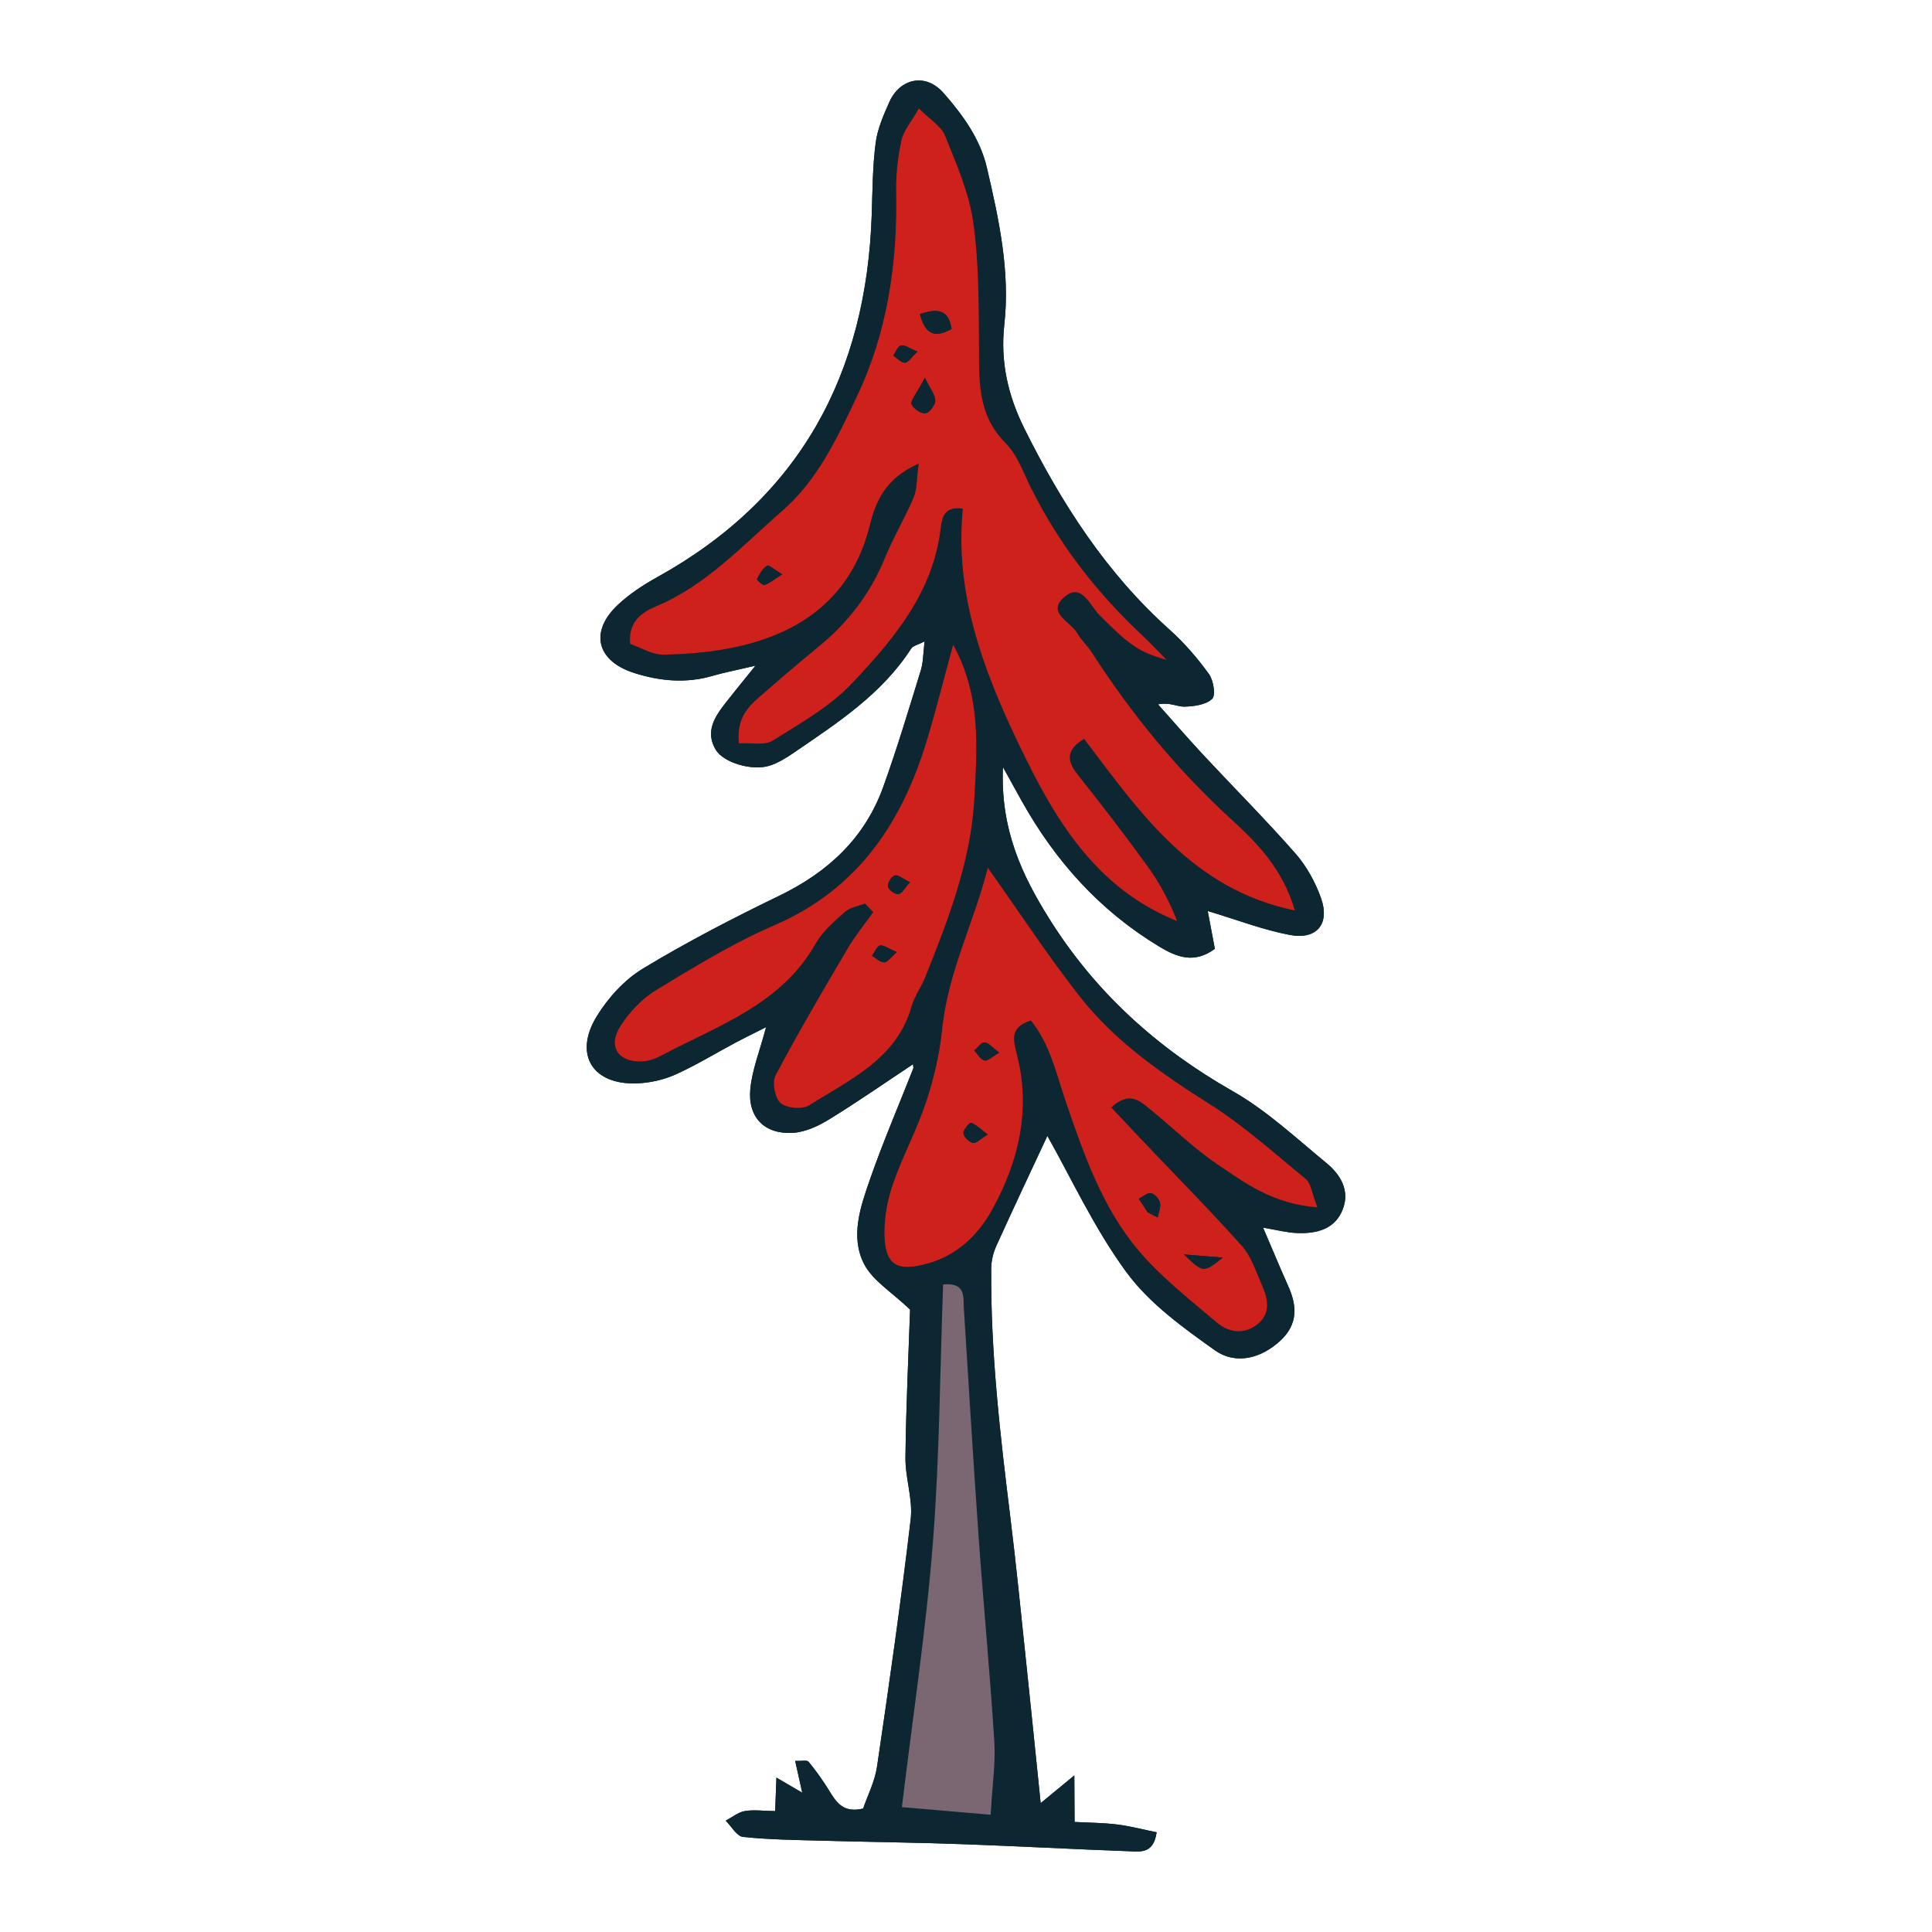 <?xml version="1.0" encoding="UTF-8" standalone="no"?>
<svg
   xmlns:dc="http://purl.org/dc/elements/1.1/"
   xmlns:cc="http://creativecommons.org/ns#"
   xmlns:rdf="http://www.w3.org/1999/02/22-rdf-syntax-ns#"
   xmlns:svg="http://www.w3.org/2000/svg"
   xmlns="http://www.w3.org/2000/svg"
   xmlns:sodipodi="http://sodipodi.sourceforge.net/DTD/sodipodi-0.dtd"
   xmlns:inkscape="http://www.inkscape.org/namespaces/inkscape"
   version="1.1"
   id="downloadSvg"
   x="0px"
   y="0px"
   viewBox="0 0 1200 1200"
   enable-background="new 0 0 1200 1200"
   xml:space="preserve"
   height="256"
   width="256"
   sodipodi:docname="Flat Design Trees Master 8a1.svg"
   inkscape:version="0.92.3 (2405546, 2018-03-11)"><defs
   id="defs20189" /><sodipodi:namedview
   pagecolor="#ffffff"
   bordercolor="#666666"
   borderopacity="1"
   objecttolerance="10"
   gridtolerance="10"
   guidetolerance="10"
   inkscape:pageopacity="0"
   inkscape:pageshadow="2"
   inkscape:window-width="1920"
   inkscape:window-height="1001"
   id="namedview20187"
   showgrid="false"
   inkscape:zoom="2.6074563"
   inkscape:cx="-90.618358"
   inkscape:cy="102.44348"
   inkscape:window-x="-9"
   inkscape:window-y="-9"
   inkscape:window-maximized="1"
   inkscape:current-layer="g20184" />
<g
   id="g20184">
	<path
   d="m 750.138,565.856 c 18.191,5.447 34.235,11.66 50.861,14.836 16.932,3.235 25.24,-6.888 19.452,-23.021 -3.534,-9.85 -8.958,-19.708 -15.839,-27.544 -18.411,-20.965 -38.155,-40.756 -57.187,-61.183 -9.591,-10.294 -18.786,-20.955 -28.16,-31.45 7.431,-1.432 11.966,1.539 16.418,1.417 5.964,-0.163 13.407,-1.136 17.217,-4.837 2.334,-2.267 0.802,-11.56 -2.048,-15.488 -7.176,-9.887 -15.327,-19.364 -24.429,-27.51 -39.292,-35.167 -67.072,-78.43 -90.261,-125.102 -10.099,-20.328 -14.911,-41.371 -12.363,-64.307 3.688,-33.176 -3.356,-65.512 -10.818,-97.478 C 608.84,86.452 598.368,71.793 586.102,57.828 574.6,44.734 558.748,49.106 552.458,63.229 c -3.64,8.173 -7.415,16.74 -8.556,25.464 -1.907,14.571 -1.958,29.404 -2.433,44.138 -3.206,99.538 -44.522,176.523 -133.352,225.713 -8.561,4.741 -16.984,10.295 -24.119,16.922 -17.974,16.693 -13.631,35.06 9.981,42.569 15.868,5.045 32.175,6.577 48.627,1.759 6.798,-1.991 13.793,-3.307 26.642,-6.327 -8.683,10.788 -13.708,16.878 -18.562,23.101 -6.767,8.673 -12.822,17.838 -6.162,29.063 4.834,8.147 22.778,13.427 33.607,9.909 5.325,-1.73 10.336,-4.874 15.013,-8.072 27.003,-18.461 54.58,-36.304 72.829,-64.663 1.082,-1.682 3.988,-2.194 8.302,-4.407 -0.883,7.25 -0.756,12.82 -2.313,17.872 -7.478,24.246 -14.755,48.587 -23.345,72.448 -11.44,31.779 -34.239,52.942 -64.499,67.601 -28.815,13.958 -57.37,28.715 -84.738,45.267 -11.439,6.918 -21.611,18.094 -28.68,29.589 -14.623,23.774 -2.617,42.875 25.136,41.726 8.012,-0.332 16.441,-2.235 23.741,-5.505 12.694,-5.686 24.632,-13.047 36.941,-19.605 5.96,-3.176 12.04,-6.124 19.318,-9.81 -3.922,14.773 -8.635,26.375 -9.79,38.319 -1.716,17.738 8.885,28.452 26.579,27.327 7.684,-0.489 15.748,-4.28 22.497,-8.425 17.612,-10.819 34.594,-22.662 51.953,-34.18 0.083,1.136 0.411,2.013 0.157,2.662 -8.996,22.918 -18.757,45.568 -26.851,68.798 -5.917,16.98 -12.397,35.566 -3.707,52.553 5.326,10.409 17.208,17.474 28.597,28.39 -0.95,28.01 -2.518,59.949 -2.88,91.902 -0.145,12.787 4.722,25.88 3.254,38.36 -6.035,51.292 -13.364,102.44 -20.894,153.541 -1.367,9.276 -5.908,18.086 -8.638,26.096 -12.372,2.991 -16.685,-3.895 -21.141,-11.186 -3.818,-6.245 -8.133,-12.234 -12.76,-17.903 -0.929,-1.139 -4.253,-0.329 -8.316,-0.492 1.582,7.098 2.89,12.964 4.404,19.753 -5.511,-3.221 -9.898,-5.785 -16.047,-9.378 -0.319,8.453 -0.542,14.321 -0.786,20.789 -7.577,-0.101 -13.438,-0.978 -18.968,0.01 -4.136,0.737 -7.844,3.874 -11.743,5.943 3.564,3.512 6.845,9.663 10.74,10.078 16.29,1.733 32.759,1.897 49.17,2.352 28.733,0.797 57.482,1.104 86.205,2.131 35.323,1.262 70.622,3.191 105.945,4.481 6.172,0.225 13.746,1.071 15.592,-11.816 -8.086,-1.649 -16.234,-3.825 -24.525,-4.86 -8.732,-1.091 -17.6,-1.092 -26.442,-1.57 -0.051,-9.472 -0.094,-17.246 -0.158,-28.93 -8.096,6.675 -13.167,10.856 -20.908,17.239 -3.136,-30.52 -5.982,-58.861 -8.976,-87.186 -3.191,-30.177 -6.147,-60.385 -9.876,-90.496 -6.353,-51.305 -12.277,-102.628 -11.871,-154.429 0.037,-4.719 1.259,-9.765 3.216,-14.079 11.053,-24.379 22.499,-48.58 31.669,-68.249 14.606,25.79 29.036,57.354 49.166,84.742 14.149,19.251 34.991,34.316 54.87,48.402 13.345,9.456 29.195,4.726 40.706,-5.987 10.833,-10.083 10.454,-21.333 4.932,-33.687 -5.193,-11.621 -10.071,-23.381 -15.687,-36.477 8.385,1.389 14.704,3.108 21.078,3.346 12.133,0.454 23.646,-2.244 28.47,-14.905 4.397,-11.537 -1.469,-21.361 -9.965,-28.358 -18.996,-15.644 -37.34,-32.856 -58.53,-44.908 -46.847,-26.645 -85.277,-61.429 -113.74,-106.848 -16.931,-27.018 -30.572,-55.598 -28.896,-94.394 5.531,9.98 8.561,15.485 11.625,20.971 20.821,37.285 48.44,68.137 85.282,90.407 11.068,6.69 21.868,10.958 34.727,1.516 -1.536,-8.132 -2.997,-15.866 -4.437,-23.487 z"
   id="path20152"
   inkscape:connector-curvature="0"
   style="display:inline;fill:#0c2731;fill-opacity:1" />
	<path
   d="m 750.138,565.856 c 1.44,7.621 2.902,15.354 4.439,23.487 -12.859,9.441 -23.659,5.174 -34.727,-1.516 -36.842,-22.271 -64.461,-53.122 -85.282,-90.407 -3.064,-5.486 -6.094,-10.99 -11.625,-20.971 -1.676,38.796 11.964,67.377 28.896,94.394 28.462,45.419 66.893,80.203 113.74,106.848 21.19,12.052 39.534,29.264 58.53,44.908 8.496,6.997 14.362,16.821 9.965,28.358 -4.825,12.661 -16.338,15.359 -28.47,14.905 -6.374,-0.239 -12.693,-1.957 -21.078,-3.346 5.615,13.096 10.493,24.857 15.687,36.477 5.522,12.354 5.901,23.604 -4.932,33.687 -11.511,10.714 -27.361,15.443 -40.706,5.987 -19.879,-14.086 -40.721,-29.151 -54.87,-48.402 -20.13,-27.388 -34.56,-58.952 -49.166,-84.742 -9.17,19.668 -20.616,43.87 -31.669,68.249 -1.956,4.314 -3.179,9.359 -3.216,14.079 -0.406,51.802 5.519,103.124 11.871,154.429 3.728,30.112 6.685,60.319 9.876,90.496 2.994,28.325 5.84,56.666 8.976,87.186 7.74,-6.383 12.811,-10.563 20.908,-17.239 0.063,11.684 0.106,19.458 0.158,28.93 8.842,0.479 17.71,0.479 26.442,1.57 8.291,1.035 16.439,3.211 24.525,4.86 -1.846,12.887 -9.42,12.042 -15.592,11.816 -35.323,-1.289 -70.622,-3.219 -105.945,-4.481 -28.723,-1.027 -57.472,-1.334 -86.205,-2.131 -16.411,-0.455 -32.88,-0.619 -49.17,-2.352 -3.895,-0.415 -7.176,-6.565 -10.74,-10.078 3.899,-2.068 7.607,-5.205 11.743,-5.943 5.529,-0.985 11.391,-0.109 18.968,-0.01 0.244,-6.468 0.466,-12.336 0.786,-20.789 6.148,3.593 10.536,6.157 16.047,9.378 -1.514,-6.789 -2.822,-12.655 -4.404,-19.753 4.063,0.163 7.387,-0.647 8.316,0.492 4.626,5.669 8.942,11.658 12.76,17.903 4.456,7.292 8.769,14.177 21.141,11.186 2.73,-8.009 7.271,-16.82 8.638,-26.096 7.531,-51.101 14.86,-102.249 20.894,-153.541 1.468,-12.48 -3.399,-25.573 -3.254,-38.36 0.362,-31.953 1.93,-63.892 2.88,-91.902 -11.388,-10.916 -23.271,-17.981 -28.597,-28.39 -8.69,-16.987 -2.21,-35.573 3.707,-52.553 8.094,-23.229 17.855,-45.88 26.851,-68.798 0.254,-0.649 -0.074,-1.526 -0.157,-2.662 -17.359,11.518 -34.341,23.361 -51.953,34.18 -6.749,4.146 -14.813,7.937 -22.497,8.425 -17.694,1.126 -28.295,-9.589 -26.579,-27.327 1.155,-11.944 5.868,-23.546 9.79,-38.319 -7.278,3.685 -13.359,6.634 -19.318,9.81 -12.309,6.558 -24.247,13.919 -36.941,19.605 -7.3,3.27 -15.729,5.173 -23.741,5.505 -27.753,1.149 -39.759,-17.953 -25.136,-41.726 7.07,-11.494 17.242,-22.67 28.68,-29.589 27.368,-16.552 55.923,-31.309 84.738,-45.267 30.261,-14.659 53.06,-35.822 64.499,-67.601 8.59,-23.862 15.867,-48.203 23.345,-72.448 1.558,-5.052 1.43,-10.622 2.313,-17.872 -4.313,2.213 -7.22,2.725 -8.302,4.407 -18.249,28.359 -45.826,46.202 -72.829,64.663 -4.677,3.198 -9.688,6.342 -15.013,8.072 -10.829,3.518 -28.773,-1.762 -33.607,-9.909 -6.66,-11.225 -0.606,-20.39 6.162,-29.063 4.855,-6.223 9.879,-12.313 18.562,-23.101 -12.849,3.02 -19.844,4.336 -26.642,6.327 -16.452,4.818 -32.759,3.286 -48.627,-1.759 -23.613,-7.509 -27.955,-25.876 -9.981,-42.569 7.135,-6.627 15.558,-12.181 24.119,-16.922 88.83,-49.19 130.145,-126.175 133.352,-225.713 0.475,-14.734 0.526,-29.567 2.433,-44.138 1.141,-8.724 4.916,-17.291 8.556,-25.464 6.29,-14.123 22.142,-18.495 33.644,-5.401 12.266,13.965 22.739,28.624 26.879,46.361 7.462,31.966 14.506,64.303 10.818,97.478 -2.549,22.936 2.263,43.979 12.363,64.307 23.189,46.672 50.969,89.935 90.261,125.102 9.102,8.146 17.253,17.623 24.429,27.51 2.85,3.928 4.382,13.22 2.048,15.488 -3.81,3.701 -11.253,4.674 -17.217,4.837 -4.452,0.122 -8.987,-2.849 -16.418,-1.417 9.374,10.495 18.569,21.156 28.16,31.45 19.032,20.427 38.776,40.218 57.187,61.183 6.881,7.836 12.304,17.693 15.839,27.544 5.789,16.133 -2.52,26.256 -19.452,23.021 -16.628,-3.175 -32.672,-9.388 -50.863,-14.836 z m 54.148,-0.333 c -7.781,-26.265 -23.617,-42.081 -39.706,-56.807 -33.616,-30.767 -62.056,-65.54 -86.617,-103.708 -2.657,-4.129 -6.502,-7.534 -8.911,-11.776 -3.965,-6.979 -18.603,-12.387 -8.759,-21.692 11.283,-10.666 16.506,4.385 22.548,10.433 18.587,18.608 23.979,22.814 41.783,27.91 -5.751,-5.807 -10.176,-10.574 -14.912,-15.008 -28.469,-26.645 -52.018,-56.945 -69.412,-91.944 -4.745,-9.547 -8.477,-20.474 -15.726,-27.726 -17.809,-17.816 -16.358,-39.37 -16.515,-61.476 -0.18,-25.404 -0.019,-51.073 -3.642,-76.101 -2.647,-18.285 -10.476,-36.001 -17.472,-53.379 -2.359,-5.86 -9.258,-9.899 -16.202,-16.911 -4.993,8.817 -9.587,13.954 -10.844,19.804 -2.219,10.336 -3.46,21.127 -3.259,31.692 0.836,44.083 -5.185,86.752 -24.195,126.986 -12.292,26.014 -24.62,52.409 -46.732,71.643 -24.677,21.465 -47.037,46.124 -78.332,59.21 -8.679,3.629 -17.375,9.531 -15.942,23.306 6.923,2.338 13.786,6.735 20.574,6.619 53.826,-0.914 112.122,-15.475 128.291,-80.551 3.646,-14.673 9.616,-28.986 30.315,-38.067 -1.321,9.672 -0.944,15.816 -3.092,20.897 -5.428,12.837 -12.682,24.915 -17.944,37.809 -8.923,21.862 -22.655,39.788 -40.805,54.688 -12.704,10.429 -25.193,21.127 -37.579,31.933 -7.457,6.506 -13.724,13.82 -12.229,28.384 7.632,-0.444 15.85,1.493 20.882,-1.653 17.247,-10.784 35.711,-21.158 49.431,-35.711 25.883,-27.454 50.56,-56.651 55.062,-96.817 0.694,-6.195 2.346,-13.316 13.697,-11.564 -5.228,52.372 12.498,99.765 34.424,145.615 21.917,45.831 47.024,89.746 98.706,110.53 -4.756,-11.957 -10.652,-23.284 -18.048,-33.531 -13.927,-19.295 -28.455,-38.178 -43.271,-56.806 -6.731,-8.464 -8.809,-15.245 3.505,-22.862 34.484,45.441 66.7,93.291 130.928,106.631 z m 13.958,184.371 c -3.583,-9.23 -4.006,-14.926 -7.059,-17.437 -19.599,-16.124 -38.671,-33.291 -60.025,-46.789 -30.09,-19.018 -58.998,-39.172 -80.942,-67.271 -19.398,-24.838 -36.728,-51.286 -56.673,-79.422 -8.492,33.979 -24.851,65.04 -28.367,100.474 -1.517,15.287 -5.186,30.636 -10.023,45.25 -5.655,17.086 -14.407,33.138 -20.342,50.15 -3.432,9.84 -5.541,20.703 -5.454,31.082 0.164,19.709 7.465,24.304 26.913,18.817 18.519,-5.225 31.456,-17.815 40.318,-34.039 16.215,-29.684 23.612,-61.26 15.225,-94.921 -2.32,-9.31 -5.251,-17.67 8.495,-21.93 12.09,14.907 15.887,33.564 21.853,50.921 11.257,32.745 22.632,65.626 45.288,92.236 14.137,16.604 31.773,30.346 48.523,44.571 7.357,6.248 16.993,7.375 25.093,0.91 8.659,-6.911 6.357,-16.176 2.552,-24.753 -3.631,-8.185 -6.469,-17.387 -12.239,-23.838 -20.143,-22.515 -41.414,-44.025 -62.239,-65.934 -6.324,-6.654 -12.587,-13.363 -18.932,-20.103 11.288,-10.393 17.732,-4.099 24.011,1.003 14.023,11.395 27.032,24.232 41.935,34.296 17.211,11.623 34.445,24.63 62.089,26.727 z M 537.314,561.205 c 1.706,1.776 3.412,3.551 5.119,5.327 -5.358,7.527 -11.299,14.711 -15.968,22.642 -15.313,26.017 -30.619,52.066 -44.734,78.732 -2.277,4.302 -0.464,14.13 3.098,17.214 3.739,3.237 13.546,4.087 17.783,1.397 25.308,-16.065 54.342,-28.687 63.619,-61.576 1.754,-6.219 5.908,-11.72 8.342,-17.797 14.344,-35.808 28.436,-71.942 30.575,-110.839 1.746,-31.751 4.329,-64.212 -13.136,-95.834 -5.772,21.177 -10.498,40.167 -16.136,58.883 -15.551,51.632 -43.01,92.989 -95.105,115.447 -25.495,10.991 -49.471,25.767 -73.293,40.21 -8.729,5.292 -16.541,13.608 -22.087,22.26 -8.167,12.74 -1.347,22.784 13.741,21.972 3.937,-0.212 8.077,-1.72 11.609,-3.599 35.164,-18.705 74.441,-31.599 95.878,-69.545 4.32,-7.646 11.606,-13.847 18.324,-19.819 3.142,-2.791 8.187,-3.449 12.371,-5.075 z m 77.998,565.983 c 1.005,-18.223 3.121,-32.022 2.265,-45.634 -2.669,-42.435 -6.736,-84.78 -9.748,-127.197 -3.359,-47.313 -6.169,-94.665 -9.181,-142.003 -0.452,-7.102 1.381,-15.728 -12.869,-14.588 -1.961,53.618 -2.163,107.364 -6.373,160.796 -4.265,54.125 -12.493,107.938 -19.224,163.873 18.852,1.626 34.793,3 55.13,4.753 z"
   style="display:inline;fill:#0c2731;fill-opacity:1"
   id="path20154"
   inkscape:connector-curvature="0" />
	<path
   d="m 804.286,565.523 c -64.228,-13.34 -96.444,-61.19 -130.93,-106.63 -12.313,7.618 -10.236,14.399 -3.505,22.862 14.816,18.627 29.344,37.51 43.271,56.806 7.396,10.246 13.292,21.573 18.048,33.531 -51.682,-20.784 -76.789,-64.699 -98.706,-110.53 -21.926,-45.85 -39.651,-93.243 -34.424,-145.615 -11.35,-1.752 -13.002,5.369 -13.697,11.564 -4.502,40.166 -29.179,69.363 -55.062,96.817 -13.72,14.553 -32.184,24.926 -49.431,35.711 -5.031,3.146 -13.25,1.21 -20.882,1.653 -1.495,-14.564 4.772,-21.878 12.229,-28.384 12.385,-10.806 24.875,-21.504 37.579,-31.933 18.15,-14.9 31.882,-32.826 40.805,-54.688 5.263,-12.894 12.517,-24.972 17.944,-37.809 2.148,-5.081 1.772,-11.225 3.092,-20.897 -20.699,9.082 -26.669,23.394 -30.315,38.067 -16.169,65.076 -74.465,79.637 -128.291,80.551 -6.788,0.115 -13.652,-4.281 -20.574,-6.619 -1.433,-13.775 7.263,-19.677 15.942,-23.306 31.295,-13.086 53.656,-37.745 78.332,-59.21 22.112,-19.234 34.44,-45.63 46.732,-71.643 19.01,-40.233 25.031,-82.903 24.195,-126.986 -0.201,-10.565 1.04,-21.356 3.259,-31.692 1.256,-5.85 5.85,-10.986 10.844,-19.804 6.944,7.012 13.842,11.05 16.202,16.911 6.996,17.377 14.825,35.093 17.472,53.379 3.623,25.029 3.462,50.698 3.642,76.101 0.157,22.106 -1.294,43.66 16.515,61.476 7.25,7.252 10.982,18.18 15.726,27.726 17.394,34.999 40.942,65.299 69.412,91.944 4.737,4.434 9.161,9.201 14.912,15.008 -17.804,-5.096 -23.197,-9.302 -41.783,-27.91 -6.042,-6.048 -11.265,-21.099 -22.548,-10.433 -9.843,9.305 4.794,14.714 8.759,21.692 2.409,4.242 6.254,7.647 8.911,11.776 24.56,38.168 53.001,72.941 86.617,103.708 16.091,14.725 31.927,30.541 39.708,56.806 z M 571.379,195.102 c 3.411,13.011 9.532,14.897 19.677,9.234 -1.768,-11.317 -7.645,-13.359 -19.677,-9.234 z m 3.073,39.556 c -5.573,10.558 -9.099,14.369 -8.265,16.346 1.178,2.792 5.734,5.965 8.555,5.714 2.413,-0.215 6.117,-4.988 6.173,-7.805 0.07,-3.523 -3.009,-7.107 -6.463,-14.255 z M 485.839,356.71 c -4.58,-2.71 -8.233,-6.045 -9.404,-5.33 -2.804,1.713 -4.626,5.231 -6.296,8.316 -0.193,0.357 3.606,4.046 4.653,3.672 3.28,-1.17 6.128,-3.546 11.047,-6.658 z m 83.984,-138.319 c -4.946,-2.038 -7.865,-4.351 -10.181,-3.854 -1.957,0.419 -3.216,4.093 -4.784,6.326 2.419,1.608 4.842,4.449 7.256,4.442 1.993,-0.006 3.977,-3.38 7.709,-6.914 z"
   style="display:inline;fill:#cf211b"
   id="path20156"
   inkscape:connector-curvature="0" />
	<path
   d="m 818.244,749.894 c -27.644,-2.098 -44.879,-15.104 -62.088,-26.727 -14.903,-10.065 -27.912,-22.902 -41.935,-34.296 -6.279,-5.102 -12.723,-11.397 -24.011,-1.003 6.344,6.739 12.608,13.449 18.932,20.103 20.825,21.909 42.095,43.419 62.239,65.934 5.77,6.451 8.608,15.653 12.239,23.838 3.805,8.577 6.107,17.843 -2.552,24.753 -8.101,6.465 -17.736,5.338 -25.093,-0.91 -16.75,-14.225 -34.387,-27.967 -48.523,-44.571 -22.656,-26.609 -34.031,-59.491 -45.288,-92.236 -5.967,-17.357 -9.764,-36.014 -21.853,-50.921 -13.746,4.26 -10.815,12.62 -8.495,21.93 8.387,33.661 0.99,65.238 -15.225,94.921 -8.862,16.224 -21.8,28.814 -40.318,34.039 -19.448,5.486 -26.749,0.891 -26.913,-18.817 -0.087,-10.379 2.022,-21.241 5.454,-31.082 5.934,-17.012 14.687,-33.064 20.342,-50.15 4.837,-14.614 8.506,-29.963 10.023,-45.25 3.516,-35.433 19.875,-66.495 28.367,-100.474 19.944,28.136 37.275,54.584 56.673,79.422 21.945,28.099 50.853,48.253 80.942,67.271 21.354,13.498 40.426,30.665 60.025,46.789 3.052,2.512 3.475,8.207 7.058,17.437 z m -82.86,29.266 c 12.054,11.535 12.054,11.535 24.11,1.942 -9.012,-0.726 -14.644,-1.18 -24.11,-1.942 z m -22.556,-26.17 c 2.071,1.064 4.141,2.128 6.211,3.193 0.583,-3.072 2.109,-6.364 1.461,-9.151 -0.556,-2.392 -3.362,-5.502 -5.61,-5.912 -2.23,-0.406 -5.006,2.164 -7.543,3.428 1.828,2.814 3.654,5.628 5.481,8.442 z m -99.353,-48.324 c -4.688,-3.534 -7.217,-6.247 -10.308,-7.27 -0.905,-0.3 -4.964,4.356 -4.757,6.464 0.227,2.311 3.438,5.498 5.867,6.055 1.935,0.444 4.648,-2.492 9.198,-5.249 z m 7.153,-50.825 c -4.298,-3.224 -6.607,-6.279 -9.031,-6.373 -2.093,-0.081 -4.318,3.205 -6.485,5.002 2.084,2.194 3.866,5.574 6.349,6.205 1.967,0.5 4.794,-2.373 9.167,-4.834 z"
   style="display:inline;fill:#cf211b"
   id="path20158"
   inkscape:connector-curvature="0" />
	<path
   d="m 537.314,561.205 c -4.183,1.625 -9.229,2.283 -12.371,5.076 -6.718,5.971 -14.004,12.173 -18.324,19.819 -21.438,37.945 -60.715,50.839 -95.878,69.545 -3.531,1.879 -7.672,3.387 -11.609,3.599 -15.088,0.812 -21.908,-9.233 -13.741,-21.972 5.546,-8.652 13.357,-16.968 22.087,-22.26 23.823,-14.443 47.799,-29.219 73.293,-40.21 52.095,-22.458 79.555,-63.815 95.105,-115.447 5.638,-18.716 10.363,-37.706 16.136,-58.883 17.465,31.623 14.882,64.083 13.136,95.834 -2.139,38.897 -16.231,75.031 -30.575,110.839 -2.434,6.077 -6.588,11.578 -8.342,17.797 -9.277,32.889 -38.312,45.511 -63.619,61.576 -4.237,2.69 -14.044,1.84 -17.783,-1.397 -3.562,-3.084 -5.375,-12.913 -3.098,-17.214 14.115,-26.666 29.42,-52.714 44.734,-78.732 4.668,-7.931 10.609,-15.116 15.968,-22.642 -1.707,-1.777 -3.413,-3.552 -5.119,-5.328 z m 27.892,-13.254 c -4.413,-2.107 -7.445,-4.792 -9.458,-4.172 -2.061,0.635 -4.596,4.778 -4.204,6.88 0.38,2.045 4.326,4.899 6.485,4.72 2.07,-0.171 3.855,-3.78 7.177,-7.428 z m -8.18,43.429 c -5.064,-2.159 -8.016,-4.547 -10.436,-4.094 -1.978,0.369 -3.322,4.128 -4.947,6.384 2.503,1.474 5.014,4.082 7.508,4.067 2.056,-0.013 4.094,-3.134 7.875,-6.357 z"
   style="display:inline;fill:#cf211b;fill-opacity:1"
   id="path20160"
   inkscape:connector-curvature="0" />
	<path
   d="m 615.312,1127.188 c -20.337,-1.753 -36.279,-3.127 -55.13,-4.752 6.731,-55.935 14.959,-109.748 19.224,-163.873 4.21,-53.432 4.412,-107.178 6.373,-160.796 14.25,-1.14 12.418,7.486 12.869,14.588 3.012,47.337 5.822,94.69 9.181,142.003 3.012,42.417 7.079,84.762 9.748,127.197 0.856,13.611 -1.26,27.41 -2.265,45.633 z"
   id="path20162"
   inkscape:connector-curvature="0"
   style="display:inline;fill:#7a6771" />
	<path
   d="m 571.379,195.102 c 12.032,-4.125 17.909,-2.084 19.677,9.234 -10.145,5.663 -16.266,3.777 -19.677,-9.234 z"
   style="display:inline;fill:#0c2731;fill-opacity:1"
   id="path20164"
   inkscape:connector-curvature="0" />
	<path
   d="m 574.452,234.658 c 3.454,7.148 6.533,10.732 6.463,14.254 -0.056,2.817 -3.76,7.59 -6.173,7.805 -2.821,0.251 -7.377,-2.922 -8.555,-5.714 -0.834,-1.976 2.692,-5.787 8.265,-16.345 z"
   style="fill:#0c2731;fill-opacity:1"
   id="path20166"
   inkscape:connector-curvature="0" />
	<path
   d="m 485.839,356.71 c -4.919,3.113 -7.767,5.488 -11.047,6.658 -1.047,0.374 -4.846,-3.315 -4.653,-3.672 1.67,-3.086 3.491,-6.604 6.296,-8.316 1.171,-0.716 4.824,2.62 9.404,5.33 z"
   style="fill:#0c2731;fill-opacity:1"
   id="path20168"
   inkscape:connector-curvature="0" />
	<path
   d="m 569.823,218.391 c -3.732,3.534 -5.716,6.908 -7.709,6.914 -2.414,0.007 -4.837,-2.834 -7.256,-4.442 1.568,-2.233 2.827,-5.907 4.784,-6.326 2.316,-0.497 5.235,1.816 10.181,3.854 z"
   style="fill:#0c2731;fill-opacity:1"
   id="path20170"
   inkscape:connector-curvature="0" />
	<path
   d="m 735.384,779.16 c 9.466,0.762 15.098,1.216 24.11,1.942 -12.056,9.593 -12.056,9.593 -24.11,-1.942 z"
   style="fill:#0c2731;fill-opacity:1"
   id="path20172"
   inkscape:connector-curvature="0" />
	<path
   d="m 712.828,752.99 c -1.827,-2.814 -3.653,-5.629 -5.48,-8.442 2.537,-1.264 5.312,-3.833 7.543,-3.428 2.247,0.41 5.053,3.52 5.61,5.912 0.648,2.787 -0.878,6.079 -1.461,9.151 -2.071,-1.065 -4.142,-2.129 -6.212,-3.193 z"
   style="fill:#0c2731;fill-opacity:1"
   id="path20174"
   inkscape:connector-curvature="0" />
	<path
   d="m 613.475,704.666 c -4.55,2.757 -7.263,5.693 -9.199,5.249 -2.429,-0.557 -5.64,-3.744 -5.867,-6.055 -0.207,-2.108 3.852,-6.764 4.757,-6.464 3.091,1.023 5.621,3.737 10.309,7.27 z"
   style="fill:#0c2731;fill-opacity:1"
   id="path20176"
   inkscape:connector-curvature="0" />
	<path
   d="m 620.628,653.841 c -4.373,2.461 -7.2,5.334 -9.166,4.835 -2.483,-0.631 -4.265,-4.011 -6.349,-6.205 2.167,-1.798 4.392,-5.084 6.485,-5.002 2.423,0.094 4.732,3.148 9.03,6.372 z"
   style="fill:#0c2731;fill-opacity:1"
   id="path20178"
   inkscape:connector-curvature="0" />
	<path
   d="m 565.206,547.951 c -3.322,3.648 -5.107,7.257 -7.177,7.428 -2.159,0.178 -6.105,-2.675 -6.485,-4.72 -0.391,-2.102 2.143,-6.246 4.204,-6.88 2.012,-0.62 5.045,2.065 9.458,4.172 z"
   style="display:inline;fill:#0c2731;fill-opacity:1"
   id="path20180"
   inkscape:connector-curvature="0" />
	<path
   d="m 557.026,591.38 c -3.782,3.223 -5.819,6.344 -7.875,6.357 -2.494,0.015 -5.005,-2.593 -7.508,-4.067 1.625,-2.256 2.969,-6.015 4.947,-6.384 2.421,-0.452 5.373,1.936 10.436,4.094 z"
   style="display:inline;fill:#0c2731;fill-opacity:1"
   id="path20182"
   inkscape:connector-curvature="0" />
</g>
</svg>